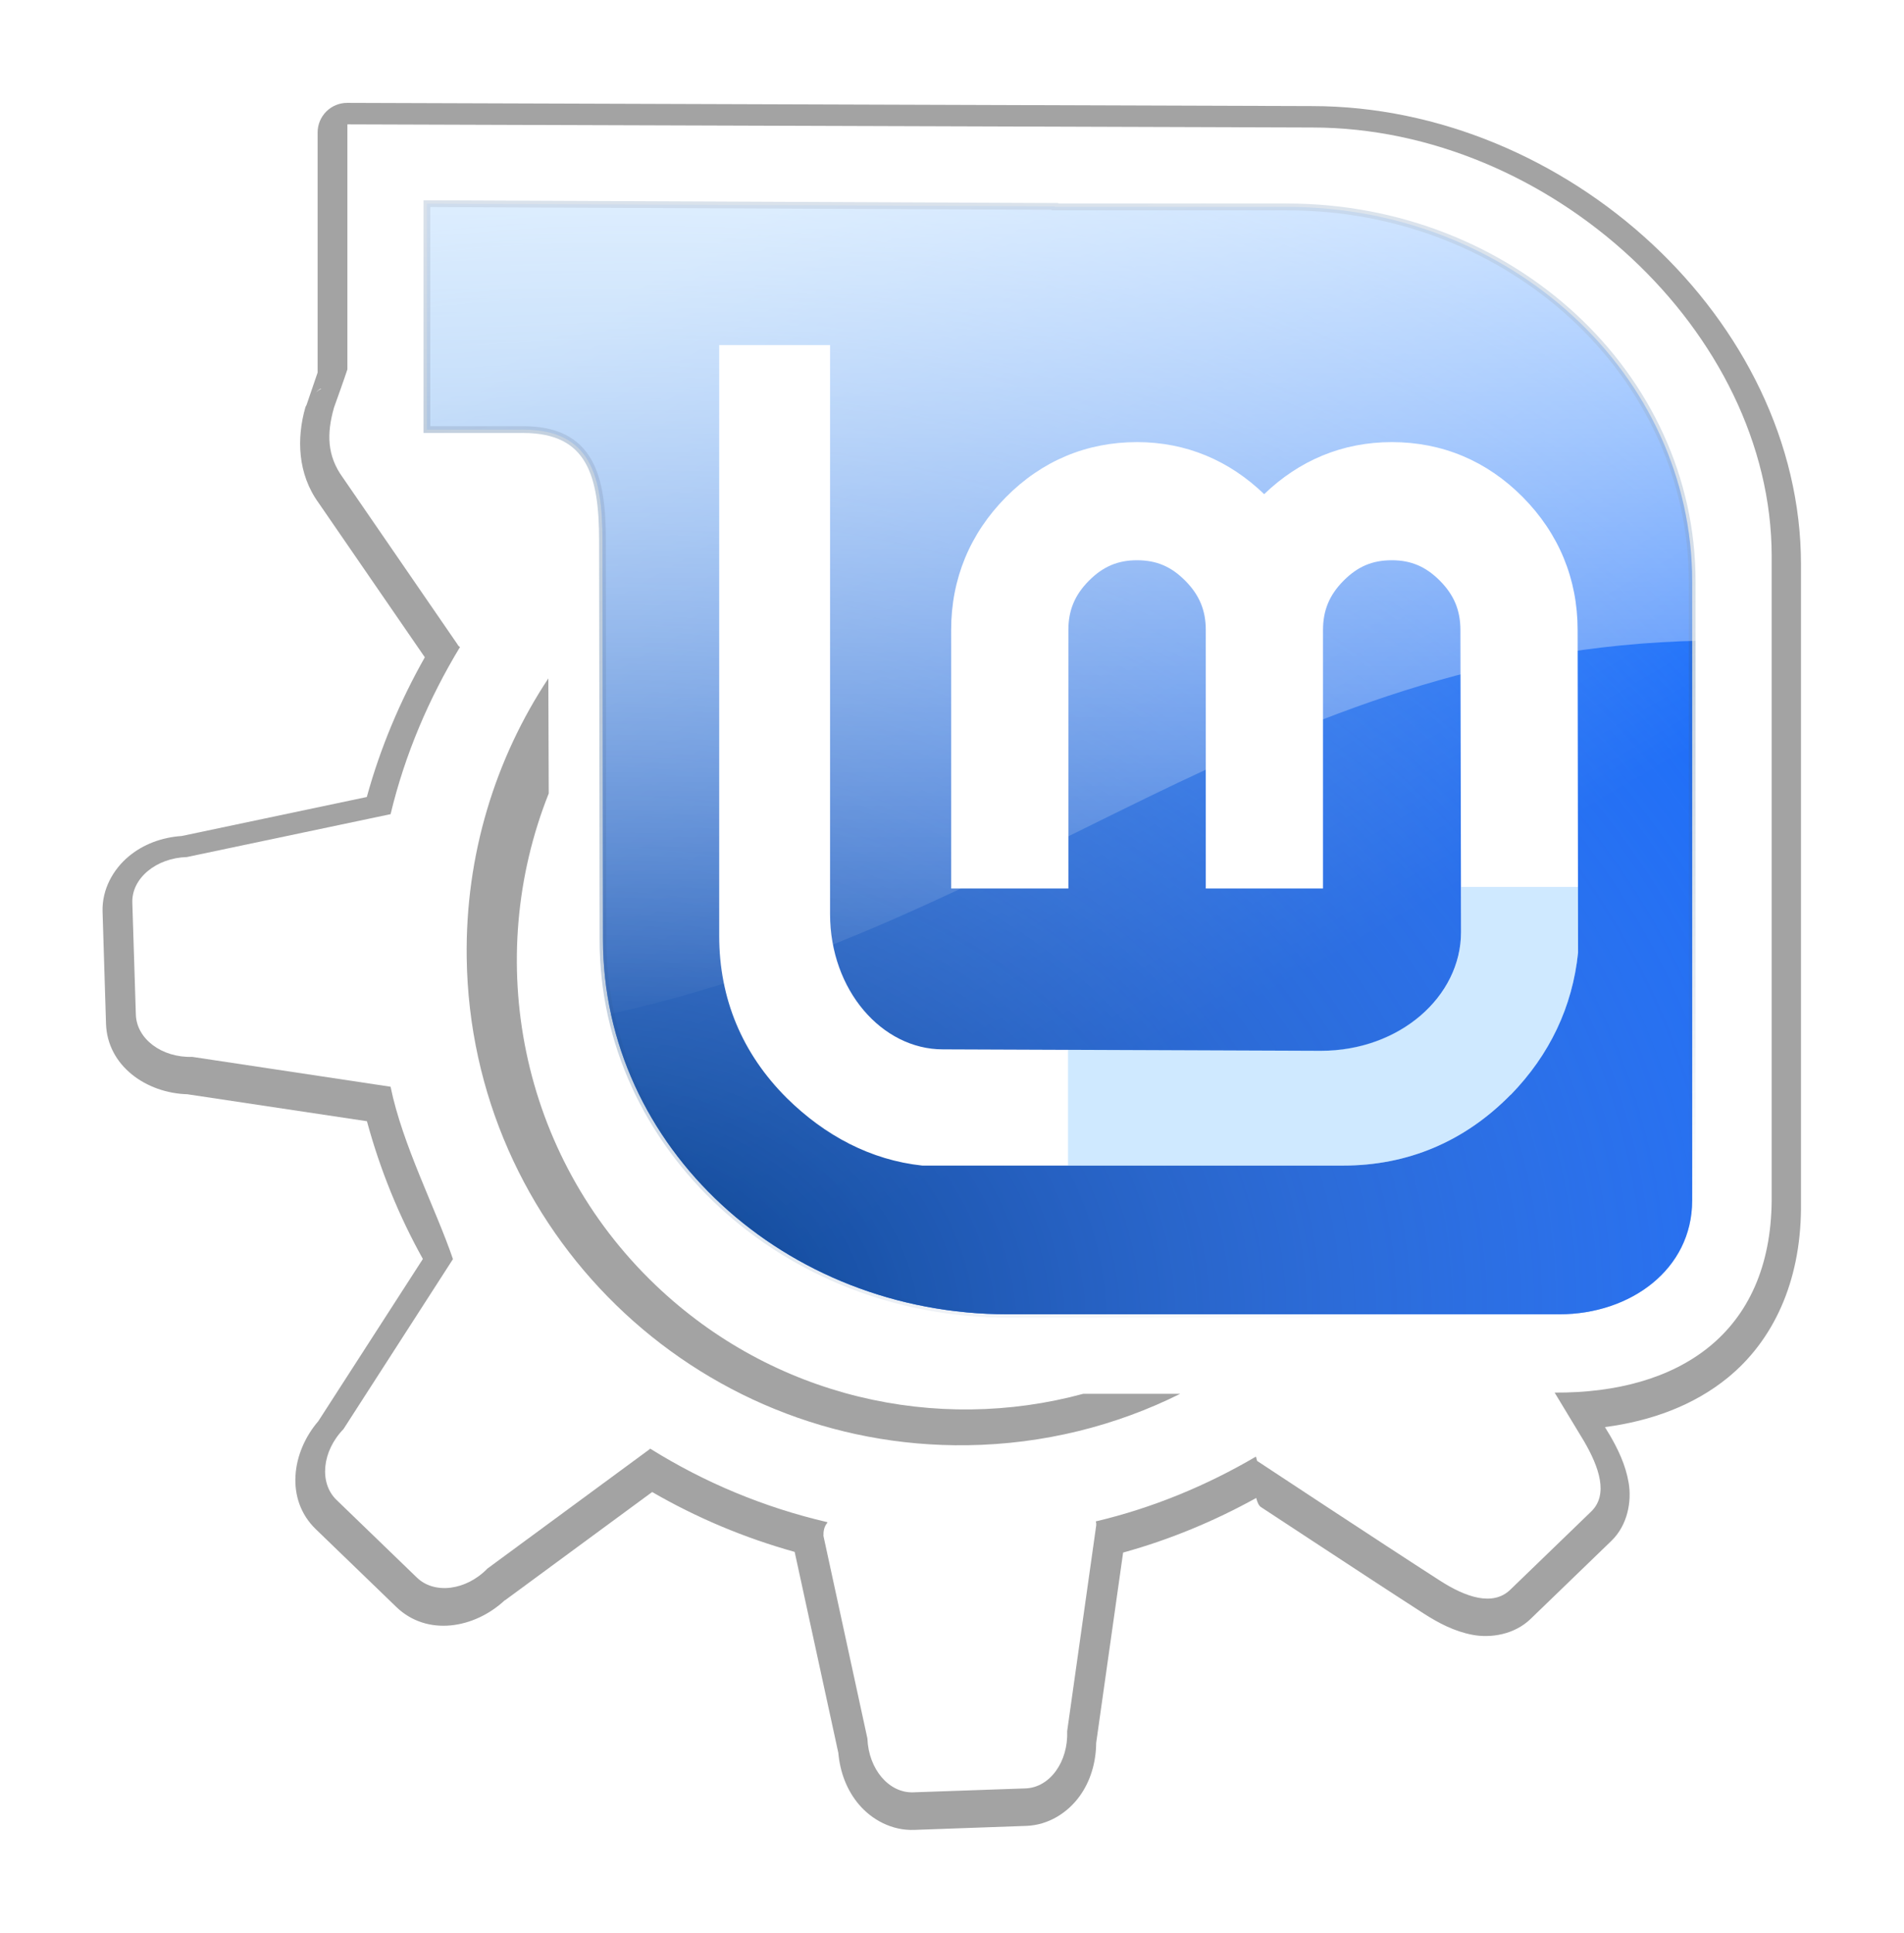 <?xml version="1.0" encoding="UTF-8" standalone="no"?>
<!-- Created with Inkscape (http://www.inkscape.org/) -->

<svg
   xmlns:dc="http://purl.org/dc/elements/1.1/"
   xmlns:cc="http://creativecommons.org/ns#"
   xmlns:rdf="http://www.w3.org/1999/02/22-rdf-syntax-ns#"
   xmlns:svg="http://www.w3.org/2000/svg"
   xmlns="http://www.w3.org/2000/svg"
   xmlns:xlink="http://www.w3.org/1999/xlink"
   xmlns:sodipodi="http://sodipodi.sourceforge.net/DTD/sodipodi-0.dtd"
   xmlns:inkscape="http://www.inkscape.org/namespaces/inkscape"
   width="662.028"
   height="671.721"
   id="svg3779"
   version="1.1"
   inkscape:version="0.48.4 r9939"
   sodipodi:docname="logo_kde.svg">
  <defs
     id="defs3781">
    <filter
       color-interpolation-filters="sRGB"
       inkscape:collect="always"
       id="filter29117">
      <feGaussianBlur
         inkscape:collect="always"
         stdDeviation="11.669"
         id="feGaussianBlur29119" />
    </filter>
    <linearGradient
       inkscape:collect="always"
       xlink:href="#linearGradient8936"
       id="linearGradient7637"
       gradientUnits="userSpaceOnUse"
       gradientTransform="matrix(0.856,0,0,0.856,14.001,-62.785)"
       x1="82.394"
       y1="349.618"
       x2="116.429"
       y2="408.571" />
    <linearGradient
       id="linearGradient8936">
      <stop
         style="stop-color:#86c7ff;stop-opacity:1;"
         offset="0"
         id="stop8938" />
      <stop
         style="stop-color:#0061ff;stop-opacity:1;"
         offset="1"
         id="stop8940" />
    </linearGradient>
    <linearGradient
       inkscape:collect="always"
       xlink:href="#linearGradient5184"
       id="linearGradient7639"
       gradientUnits="userSpaceOnUse"
       gradientTransform="matrix(0.27,0,0,0.27,-540.619,293.709)"
       x1="2384.996"
       y1="-205.21"
       x2="2466.516"
       y2="47.715" />
    <linearGradient
       inkscape:collect="always"
       id="linearGradient5184">
      <stop
         style="stop-color:#194b83;stop-opacity:0.551"
         offset="0"
         id="stop5186" />
      <stop
         style="stop-color:#194b83;stop-opacity:0;"
         offset="1"
         id="stop5188" />
    </linearGradient>
    <radialGradient
       inkscape:collect="always"
       xlink:href="#linearGradient4006"
       id="radialGradient7641"
       gradientUnits="userSpaceOnUse"
       gradientTransform="matrix(2.776,-0.329,0.255,2.155,-208.432,-346.394)"
       cx="70.137"
       cy="315.528"
       fx="70.137"
       fy="315.528"
       r="39.663" />
    <linearGradient
       inkscape:collect="always"
       id="linearGradient4006">
      <stop
         style="stop-color:#003980;stop-opacity:1"
         offset="0"
         id="stop4008" />
      <stop
         style="stop-color:#b2bcff;stop-opacity:0"
         offset="1"
         id="stop4010" />
    </linearGradient>
    <linearGradient
       inkscape:collect="always"
       xlink:href="#linearGradient5103"
       id="linearGradient7643"
       gradientUnits="userSpaceOnUse"
       gradientTransform="matrix(0.723,0,0,0.723,-242.504,63.611)"
       x1="465.443"
       y1="234.585"
       x2="465.443"
       y2="314.694" />
    <linearGradient
       inkscape:collect="always"
       id="linearGradient5103">
      <stop
         style="stop-color:#ffffff;stop-opacity:0.78"
         offset="0"
         id="stop5105" />
      <stop
         style="stop-color:#ffffff;stop-opacity:0"
         offset="1"
         id="stop5107" />
    </linearGradient>
    <linearGradient
       y2="314.694"
       x2="465.443"
       y1="234.585"
       x1="465.443"
       gradientTransform="matrix(0.723,0,0,0.723,-242.504,63.611)"
       gradientUnits="userSpaceOnUse"
       id="linearGradient3777"
       xlink:href="#linearGradient5103"
       inkscape:collect="always" />
  </defs>
  <sodipodi:namedview
     id="base"
     pagecolor="#ffffff"
     bordercolor="#666666"
     borderopacity="1.0"
     inkscape:pageopacity="0.0"
     inkscape:pageshadow="2"
     inkscape:zoom="0.35"
     inkscape:cx="335.97501"
     inkscape:cy="347.28926"
     inkscape:document-units="px"
     inkscape:current-layer="layer1"
     showgrid="false"
     inkscape:window-width="1080"
     inkscape:window-height="797"
     inkscape:window-x="2"
     inkscape:window-y="48"
     inkscape:window-maximized="0"
     fit-margin-top="0"
     fit-margin-left="0"
     fit-margin-right="0"
     fit-margin-bottom="0" />
  <g
     inkscape:label="Layer 1"
     inkscape:groupmode="layer"
     id="layer1"
     transform="translate(-39.025,-207.93)">
    <g
       transform="matrix(5.546,0,0,5.546,-139.941,-1043.712)"
       id="g7522">
      <path
         inkscape:connector-curvature="0"
         id="path26527"
         d="m 1940,-383.875 c -2.144,-0.011 -4.205,0.834 -5.724,2.347 -1.519,1.514 -2.372,3.571 -2.369,5.715 l 0,65.406 -3,8.781 c -0.102,0.257 -0.262,0.433 -0.344,0.719 -2.397,8.396 -2.143,18.072 3.594,26 l 28.969,42.094 c -6.701,11.846 -12.112,24.597 -15.812,38.062 l -50.438,10.625 c -5.476,0.371 -10.51,2.262 -14.469,5.562 -4.219,3.518 -7.304,8.958 -7.125,15.031 l 0.938,30.5 c 0.34,11.54 10.985,18.993 22.281,19.281 0.042,0.001 0.083,0.03 0.125,0.031 l 48.719,7.312 c 3.588,13.214 8.711,25.807 15.25,37.531 l -28.5,44.188 c -7.345,8.544 -9.02,21.355 -0.719,29.406 l 21.938,21.188 c 8.375,8.122 21.258,5.978 29.594,-1.781 l 0.031,0.031 40.156,-29.531 c 12.084,6.996 25.119,12.486 38.844,16.312 l 11.906,54.781 c 0.472,5.33 2.358,10.227 5.625,14.062 3.557,4.175 9.024,7.136 15.062,6.906 l 30.563,-1.094 c 0.01,2e-5 0.021,2e-5 0.031,0 6.051,-0.23 11.246,-3.622 14.469,-8.062 2.956,-4.073 4.461,-9.097 4.531,-14.438 l 0,-0.094 7.344,-51.875 c 12.816,-3.537 24.945,-8.61 36.281,-14.875 0.29,1.118 0.671,2.067 1.281,2.469 3.418,2.253 8.146,5.346 13.375,8.781 10.459,6.871 22.925,15.044 31.031,20.25 3.981,2.556 8.27,4.831 13.25,5.781 4.98,0.95 11.414,-0.039 15.844,-4.312 l 22.032,-21.281 c 4.473,-4.314 5.553,-10.814 4.719,-15.781 -0.834,-4.968 -2.938,-9.245 -5.25,-13.219 -0.031,-0.042 -0.062,-0.084 -0.094,-0.125 l -1.125,-1.875 c 12.707,-1.681 24.213,-5.936 33.406,-13.406 12.431,-10.102 19.861,-26.023 20.031,-46.031 1e-4,-0.021 1e-4,-0.042 0,-0.062 0,-50.221 0,-175.562 0,-175.562 C 2336.25,-324.443 2272.475,-383 2202.906,-383 L 1940,-383.875 z m -7.438,77.938 c 0.338,-0.176 0.402,-0.094 0.156,0.031 -0.163,0.083 -0.75,0.492 -1.25,0.844 0.396,-0.324 0.891,-0.769 1.094,-0.875 z"
         style="fill:#a3a3a3;fill-opacity:1;fill-rule:evenodd;stroke:none;display:inline;filter:url(#filter29117);enable-background:new"
         transform="matrix(0.23,0,0,0.23,-392.156,320.422)" />
      <path
         inkscape:connector-curvature="0"
         sodipodi:nodetypes="cccccssccccccccccccccsscssccccccsscccsccccccccccsccssc"
         id="path26529"
         d="m 54.049,233.478 0,15.354 c -0.263,0.798 -0.559,1.602 -0.837,2.387 -0.469,1.643 -0.438,3.026 0.541,4.38 l 7.21,10.482 c 0.007,0.007 0.018,0.043 0.025,0.049 0.022,0.024 0.051,0.052 0.074,0.074 0.005,0.004 0.044,0.021 0.049,0.025 -1.945,3.207 -3.46,6.738 -4.355,10.482 -0.005,-5e-5 -0.017,-2.3e-4 -0.025,0 l -12.746,2.682 c -1.927,0.057 -3.465,1.329 -3.42,2.854 l 0.221,7.013 c 0.045,1.526 1.616,2.714 3.543,2.657 l 12.426,1.87 c 0.752,3.668 2.827,7.621 3.912,10.802 l -6.865,10.655 c -1.342,1.384 -1.539,3.366 -0.443,4.429 l 5.044,4.872 c 1.096,1.063 3.087,0.818 4.429,-0.566 l 10.138,-7.456 c 0.01,-0.011 0.039,-0.038 0.049,-0.049 0.008,1.2e-4 0.023,3.7e-4 0.025,0 3.37,2.105 7.119,3.677 11.097,4.601 -2.7e-5,0.003 -5.94e-4,0.021 0,0.025 -0.006,0.013 -0.043,0.062 -0.049,0.074 -0.144,0.189 -0.208,0.462 -0.197,0.763 l 2.756,12.697 c 0.073,1.927 1.354,3.429 2.879,3.371 l 7.037,-0.246 c 1.525,-0.058 2.682,-1.666 2.608,-3.593 l 1.821,-12.894 c 1.1e-4,-0.024 -6e-4,-0.074 0,-0.098 -1.4e-4,-0.003 -1.4e-4,-0.017 0,-0.025 -0.007,-0.026 -0.017,-0.098 -0.025,-0.123 3.586,-0.848 6.949,-2.249 10.039,-4.06 0.023,0.08 0.045,0.186 0.074,0.271 0,0 7.766,5.128 11.466,7.505 1.603,1.03 3.306,1.626 4.405,0.566 l 5.069,-4.897 c 1.099,-1.06 0.504,-2.777 -0.443,-4.405 l -1.845,-3.051 c 7.754,0.045 13.536,-3.678 13.607,-12.032 0,-11.551 0,-40.379 0,-40.379 -3e-5,-14.033 -13.873,-26.87 -28.814,-26.87 l -60.482,-0.197 z m 12.598,34.719 0.025,7.21 c -4.125,10.356 -1.856,22.639 6.693,30.807 7.391,7.061 17.627,9.308 26.821,6.816 l 6.078,0 c -4.018,2.001 -8.549,3.155 -13.337,3.223 -17.089,0.243 -31.154,-13.447 -31.398,-30.536 -0.092,-6.465 1.799,-12.503 5.118,-17.52 z"
         style="fill:#ffffff;fill-opacity:1;fill-rule:evenodd;stroke:none;display:inline;enable-background:new" />
      <path
         inkscape:connector-curvature="0"
         style="fill:url(#linearGradient7637);fill-opacity:1;fill-rule:evenodd;stroke:url(#linearGradient7639);stroke-width:0.425;stroke-opacity:1;display:inline;enable-background:new"
         d="m 138.359,300.923 c 0,-11.551 0,-38.801 0,-38.801 0,-12.963 -11.368,-23.471 -25.394,-23.471 l -14.558,0 0,-0.031 -39.373,-0.172 0,14.157 c 0,0 3.215,0 6.044,0 4.219,0 4.964,2.912 4.964,6.943 l 0.031,25.028 c 0,12.963 11.368,23.471 25.378,23.471 l 34.592,0 c 4.435,0 8.315,-2.808 8.315,-7.125 z"
         id="path26531"
         sodipodi:nodetypes="cccccccsccccc" />
      <path
         inkscape:connector-curvature="0"
         style="fill:url(#radialGradient7641);fill-opacity:1;fill-rule:evenodd;stroke:none;display:inline;enable-background:new"
         d="m 138.359,300.923 c 0,-11.551 0,-38.801 0,-38.801 0,-12.963 -11.368,-23.471 -25.394,-23.471 l -14.558,0 0,-0.031 -39.373,-0.172 0,14.157 c 0,0 3.215,0 6.044,0 4.219,0 4.964,2.912 4.964,6.943 l 0.031,25.028 c 0,12.963 11.368,23.471 25.378,23.471 l 34.592,0 c 4.435,0 8.315,-2.808 8.315,-7.125 z"
         id="path3993"
         sodipodi:nodetypes="cccccccsccccc" />
      <path
         inkscape:connector-curvature="0"
         sodipodi:nodetypes="csccccsssccccssscccccccccccccccsscc"
         style="fill:#ffffff;fill-opacity:1;fill-rule:evenodd;stroke:none;stroke-width:1;marker:none;visibility:visible;display:inline;overflow:visible;enable-background:accumulate"
         d="m 103.551,253.39 c -3.157,0 -5.962,1.172 -8.215,3.449 -2.253,2.275 -3.435,5.116 -3.435,8.322 l 0,16.204 7.35,0 0,-16.204 c 0,-1.229 0.401,-2.189 1.278,-3.076 0.88,-0.889 1.812,-1.292 3.022,-1.292 1.236,0 2.154,0.4 3.036,1.292 0.877,0.886 1.278,1.847 1.278,3.076 l 0,16.204 7.35,0 0,-16.204 c 0,-1.229 0.401,-2.189 1.278,-3.076 0.882,-0.891 1.8,-1.292 3.036,-1.292 1.21,0 2.142,0.402 3.022,1.292 0.877,0.886 1.278,1.847 1.278,3.076 l 0.04,18.934 c 0,4.039 -3.846,7.443 -8.788,7.443 l -23.701,-0.093 c -3.813,0 -7.07,-3.712 -7.07,-8.482 l 0,-35.655 -6.95,0 0,37.027 c 0,3.929 1.438,7.374 4.234,10.159 2.39,2.359 5.265,3.889 8.495,4.234 l 26.39,-6e-5 c 4.055,0 7.618,-1.508 10.492,-4.434 l 0.013,0 c 2.444,-2.511 3.874,-5.521 4.221,-8.908 l -0.027,-20.225 c 0,-3.206 -1.183,-6.046 -3.435,-8.322 -2.254,-2.277 -5.059,-3.449 -8.215,-3.449 -3.099,0 -5.81,1.152 -8.002,3.262 -2.186,-2.106 -4.878,-3.262 -7.976,-3.262 z"
         id="path26537" />
      <path
         inkscape:connector-curvature="0"
         style="opacity:0.3;fill:#60b6ff;fill-opacity:1;fill-rule:evenodd;stroke:none;stroke-width:1;marker:none;visibility:visible;display:inline;overflow:visible;enable-background:accumulate"
         d="m 99.229,291.468 0,7.259 17.264,0 c 4.055,0 7.597,-1.512 10.471,-4.439 l 0.025,0 c 2.444,-2.511 3.871,-5.515 4.218,-8.902 l 0,-4.12 -7.332,0 0,2.82 c 0,4.039 -3.838,7.43 -8.779,7.43 l -15.866,-0.049 z"
         id="path26539" />
      <path
         inkscape:connector-curvature="0"
         sodipodi:nodetypes="ccsccccccc"
         id="path26541"
         d="m 58.546,237.895 0,15.32 c -3.8e-5,0 2.537,0 5.539,0 4.476,0 5.384,3.084 5.384,7.361 l 0.157,26.567 c 0,0.744 0.118,1.342 0.376,2.196 26.428,-5.618 41.635,-22.941 68.882,-23.505 0,-0.204 0,-2.505 0,-2.505 3e-5,-13.753 -9.099,-25.433 -23.981,-25.433 l -56.358,0 z"
         style="fill:url(#linearGradient3777);fill-opacity:1;stroke:none;display:inline;enable-background:new" />
    </g>
  </g>
</svg>
